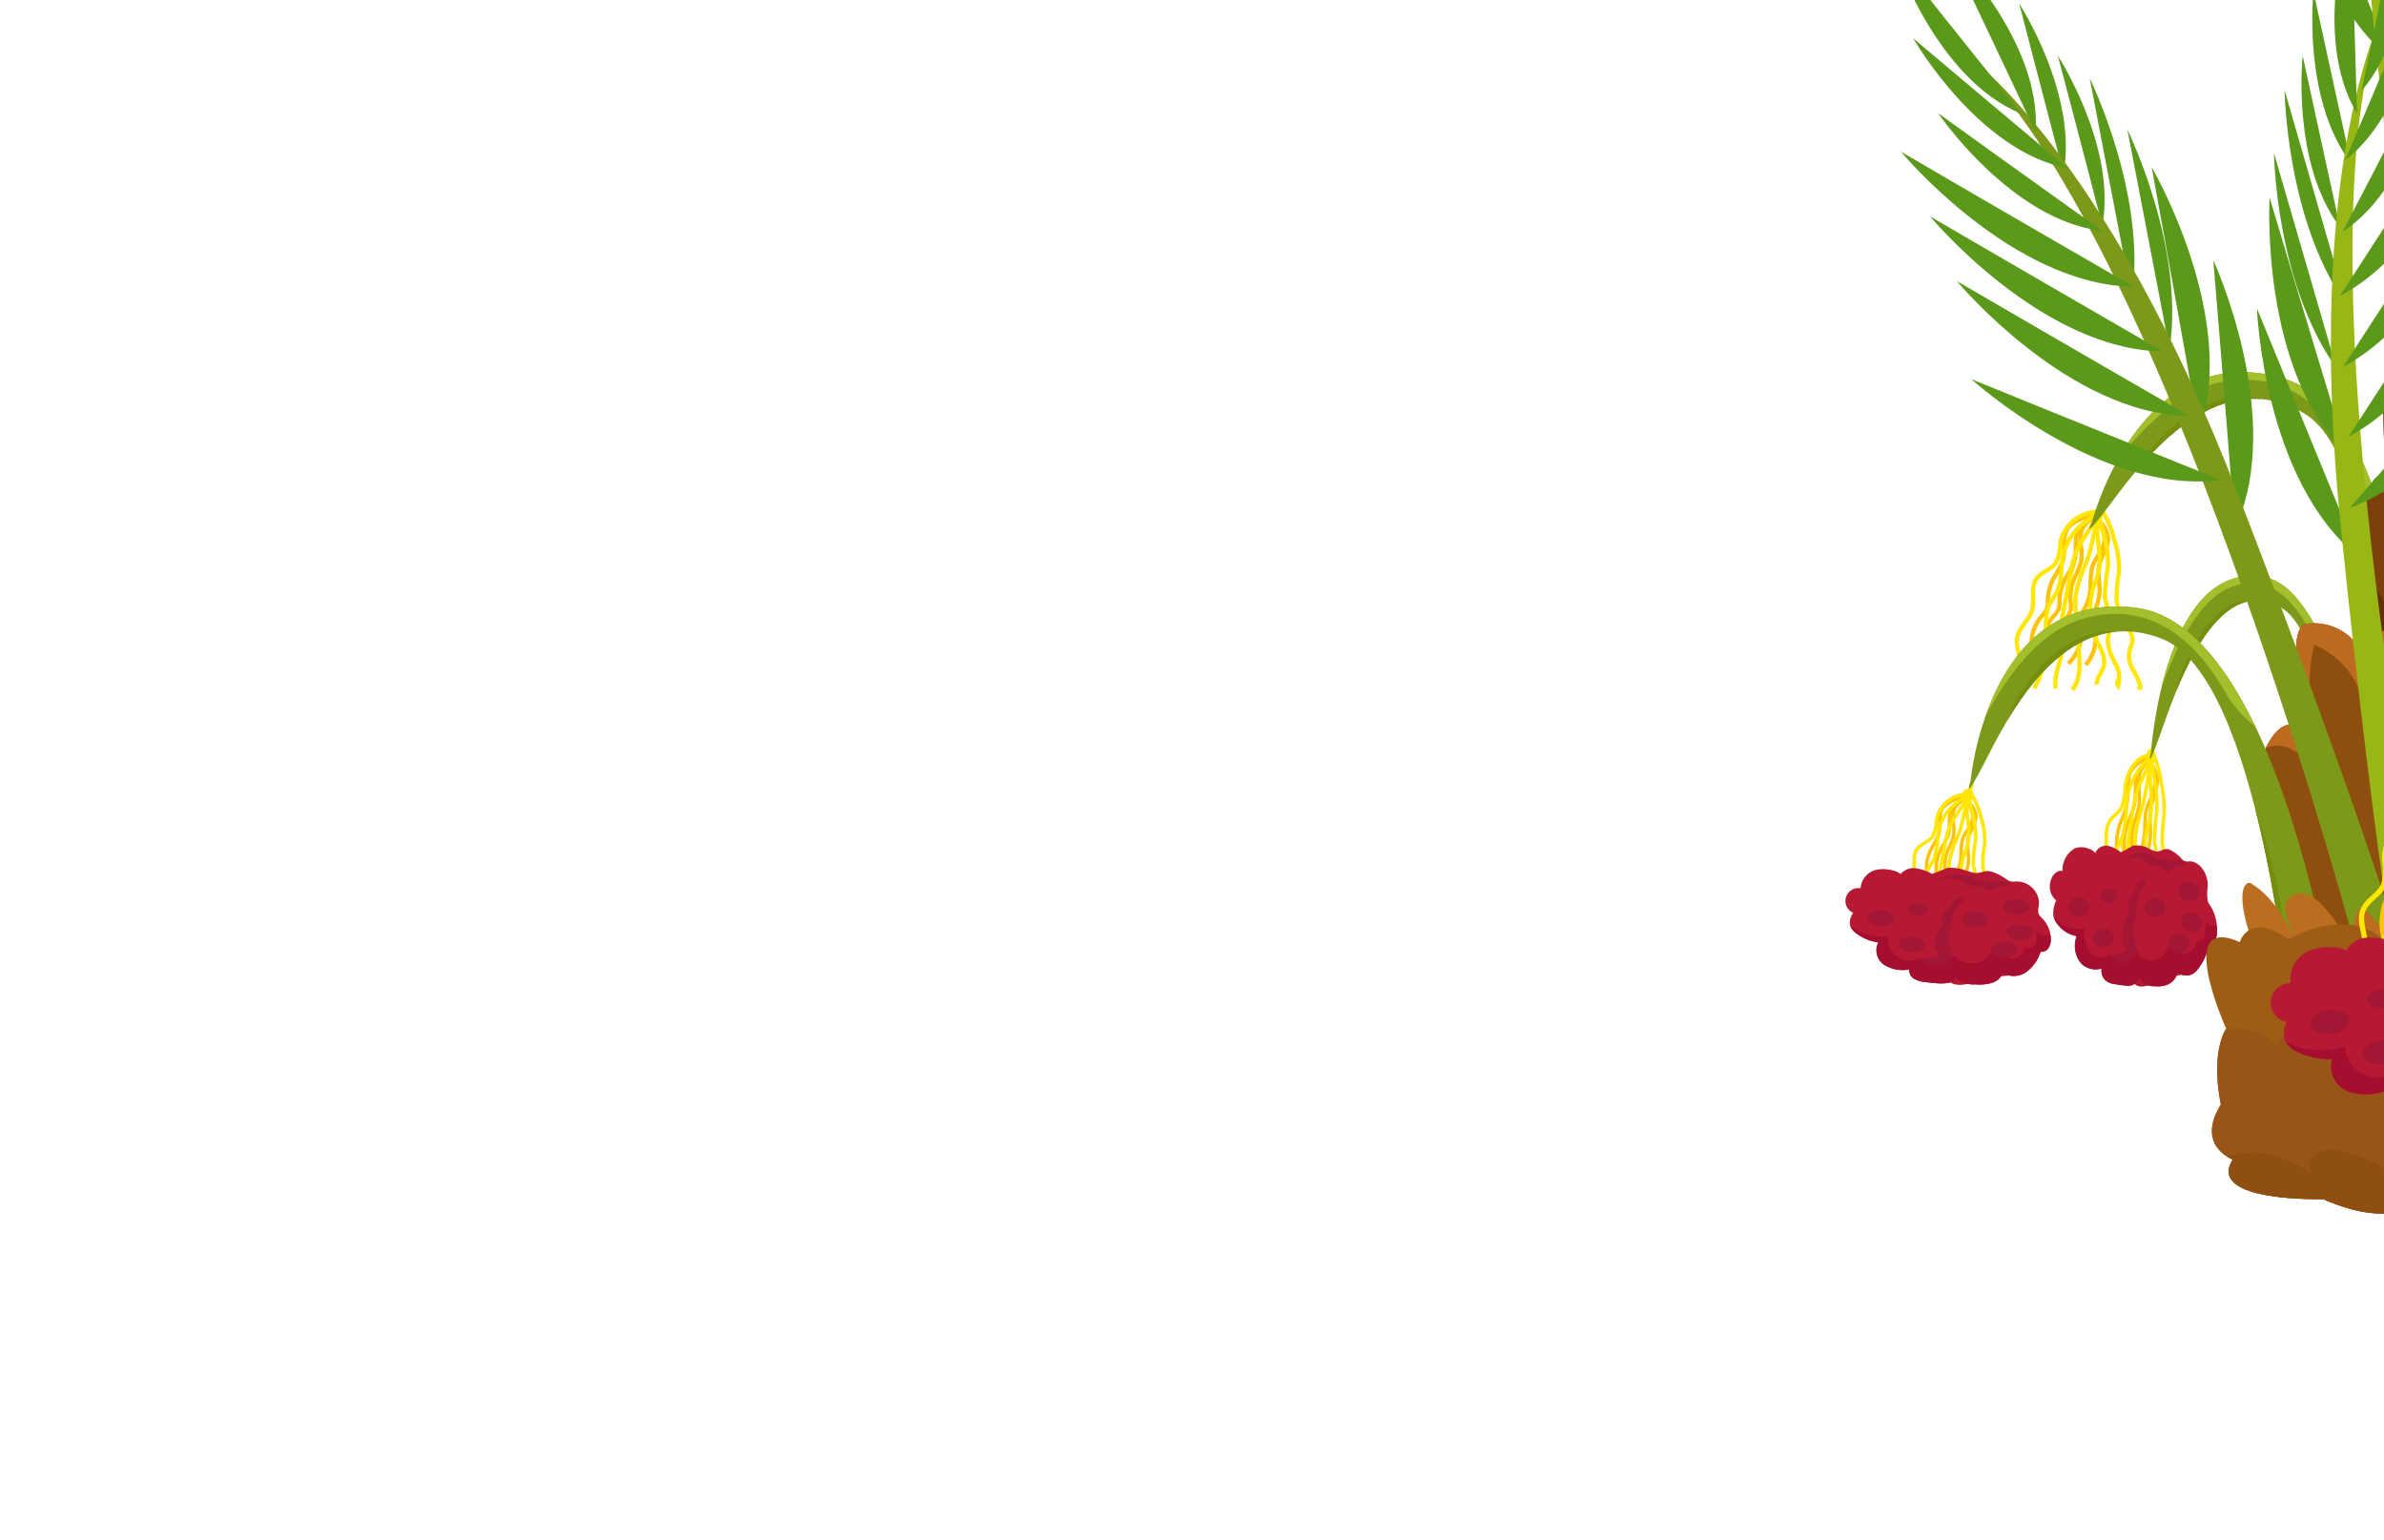 <svg id="Layer_1" data-name="Layer 1" xmlns="http://www.w3.org/2000/svg" xmlns:xlink="http://www.w3.org/1999/xlink" viewBox="0 0 260 168"><defs><style>.cls-1{fill:#b71833;}.cls-2{fill:#7d9919;}.cls-3{fill:#7c410b;}.cls-4{fill:#8e4e0e;}.cls-5{fill:#9e5c15;}.cls-17,.cls-18,.cls-32,.cls-33,.cls-6,.cls-7,.cls-8,.cls-9{fill:none;stroke-miterlimit:10;}.cls-17,.cls-32,.cls-6,.cls-8{stroke:#ffc306;}.cls-6,.cls-7{stroke-width:0.46px;}.cls-18,.cls-33,.cls-7,.cls-9{stroke:#ffe603;}.cls-8,.cls-9{stroke-width:0.38px;}.cls-10{fill:#ffe603;}.cls-11{clip-path:url(#clip-path);}.cls-12{fill:#a50e2e;}.cls-13{fill:#a31634;}.cls-14{clip-path:url(#clip-path-2);}.cls-15{fill:#758e0e;}.cls-16{fill:#a3bf2c;}.cls-17,.cls-18{stroke-width:0.38px;}.cls-19{clip-path:url(#clip-path-3);}.cls-20{clip-path:url(#clip-path-4);}.cls-21{fill:#5b991a;}.cls-22{fill:#98b715;}.cls-23{clip-path:url(#clip-path-5);}.cls-24{fill:#633006;}.cls-25{clip-path:url(#clip-path-6);}.cls-26{fill:#bc6a20;}.cls-27{fill:#bc6e20;}.cls-28{clip-path:url(#clip-path-7);}.cls-29{clip-path:url(#clip-path-8);}.cls-30{fill:#995517;}.cls-31{fill:#8e4f10;}.cls-32,.cls-33{stroke-width:0.57px;}.cls-34{clip-path:url(#clip-path-9);}</style><clipPath id="clip-path"><path class="cls-1" d="M231.28,92.94a3.32,3.32,0,0,0-1.42-.7,1.3,1.3,0,0,0-1.35.8,2.15,2.15,0,0,0-2.2-.53A2.72,2.72,0,0,0,224.94,95c-.55-.15-1.16.4-1.33,1.21a2,2,0,0,0,.64,2,3.26,3.26,0,0,0-.32,1.57,2.15,2.15,0,0,0,.55,1.13,3.36,3.36,0,0,0,2,1.19,3,3,0,0,0,.51,3,2.28,2.28,0,0,0,2.21.54,1.5,1.5,0,0,0,.38,1.24,1.74,1.74,0,0,0,.92.43,10.56,10.56,0,0,0,1.36.18,1.24,1.24,0,0,0,1.43-.82,1.79,1.79,0,0,0,1.7.89,2.92,2.92,0,0,0,1.43-.18,2,2,0,0,0,1.09-1.32,1.46,1.46,0,0,0,2.09-.24,5.84,5.84,0,0,0,1.27-2.67c.27.08.55-.16.71-.5a2.8,2.8,0,0,0,.21-1.17,4.94,4.94,0,0,0-.7-2.65,2.46,2.46,0,0,1-.31-.53,5.16,5.16,0,0,1,0-1.62c.05-1.53-1-2.77-2-2.74a.88.88,0,0,1-.92-.35,3.91,3.91,0,0,0-1.27-.93c-.54-.21-.93.23-1.41.21a5.24,5.24,0,0,1-1.09-.45,2.74,2.74,0,0,0-1.41-.19C232.42,92.3,231.36,93,231.28,92.94Z"/></clipPath><clipPath id="clip-path-2"><path class="cls-2" d="M261.14,107.13S257.59,64.58,246.8,62.9,234.59,82,234.59,82s-.64,2.72,1-1.89,5.94-17.86,13.14-13.87,9,40.76,9,40.76S258.67,114.48,261.14,107.13Z"/></clipPath><clipPath id="clip-path-3"><path class="cls-1" d="M210.68,95.29a5.25,5.25,0,0,0-1.75-.59,1.8,1.8,0,0,0-1.65.64,3.63,3.63,0,0,0-2.7-.46,2.2,2.2,0,0,0-1.66,2,1.41,1.41,0,0,0-.81,2.68,1.88,1.88,0,0,0-.36,1.28,1.64,1.64,0,0,0,.68.94,5,5,0,0,0,2.42,1,1.91,1.91,0,0,0,.67,2.47,3.83,3.83,0,0,0,2.72.48,1,1,0,0,0,.48,1,2.78,2.78,0,0,0,1.14.36,15.93,15.93,0,0,0,1.68.17c.66,0,1.47,0,1.74-.65a2.72,2.72,0,0,0,2.1.75,5.13,5.13,0,0,0,1.75-.13,2,2,0,0,0,1.32-1.08,2.42,2.42,0,0,0,2.57-.16,4.34,4.34,0,0,0,1.53-2.19.87.87,0,0,0,.86-.4,1.71,1.71,0,0,0,.25-1,3.18,3.18,0,0,0-.9-2.2,2,2,0,0,1-.38-.44c-.21-.4,0-.88,0-1.33a2.44,2.44,0,0,0-2.51-2.29,3.25,3.25,0,0,1-.54,0,1.83,1.83,0,0,1-.59-.3,5.49,5.49,0,0,0-1.57-.78c-.67-.18-1.15.18-1.73.16a10.59,10.59,0,0,1-1.35-.38,4.8,4.8,0,0,0-1.73-.18C212.07,94.78,210.78,95.35,210.68,95.29Z"/></clipPath><clipPath id="clip-path-4"><path class="cls-2" d="M263.26,88.8s1.29-43-14.29-47.55-20.81,15.66-20.81,15.66-1.36,2.52,1.74-1.6,11.43-16.09,21.38-10.23,6.91,42.69,6.91,42.69S258.53,95.41,263.26,88.8Z"/></clipPath><clipPath id="clip-path-5"><path class="cls-3" d="M259.45,80S256.79,58.74,258,54.46s2.32-1.9,2.32-1.9-1.08-11.17.24-11.65,2.64.93,3.12,2.57c0,0,2.73-5,3.25-.26,0,0,4.26-4.07,4,1.13,0,0,4.27-4.19,3.69.67,0,0,1.76-2.05,1.51,1.82l-1.69,8.81s3.84-6.41-.29,9.19c0,0,2.94,1.27.4,10.74s-9.62,8.8-9.62,8.8l-5.64-3.72"/></clipPath><clipPath id="clip-path-6"><path class="cls-4" d="M250.5,107.12s-5.5-21.33-3.38-25.59,4.25-1.84,4.25-1.84-2.31-11.2.12-11.65a5.9,5.9,0,0,1,5.85,2.66s4.92-5,6-.17c0,0,7.78-4,7.43,1.23,0,0,7.79-4.07,6.85.77,0,0,3.2-2,2.84,1.87l-2.88,8.77s6.92-6.32-.29,9.19c0,0,5.47,1.35,1,10.76s-17.57,8.54-17.57,8.54l-10.54-3.87"/></clipPath><clipPath id="clip-path-7"><path class="cls-2" d="M254.87,110.73s-6-42.63-22.07-44.47-17.89,18.93-17.89,18.93-.91,2.71,1.45-1.87,8.57-17.79,19.36-13.68,14,40.92,14,40.92S251.32,118,254.87,110.73Z"/></clipPath><clipPath id="clip-path-8"><path class="cls-5" d="M243.51,126.46s-4.11-1.46-1.3-6c0,0-1.22-5.19.57-8.29,0,0-5.72-12.65,1.49-9.42,0,0,.94-3.39,5.33-.3,0,0,6.61-4,10.79.48,0,0,13.45-4.89,12.93,1.08,0,0,13.28-4.73,11,.18,0,0,5.08-2.83,3.11,1.6,0,0,5.64-.49.17,7.31,0,0,4.3,3.63.47,9.16,0,0,2.74,2.58-.35,5.64,0,0-.58,2.48-10.57,3.15,0,0-5.08,3-13.31.24,0,0-3.24,2.72-10.45-.5C253.35,130.76,240.54,131.18,243.51,126.46Z"/></clipPath><clipPath id="clip-path-9"><path class="cls-1" d="M260.93,102.66a7.92,7.92,0,0,0-2.77-.4,2.73,2.73,0,0,0-2.28,1.43,5.49,5.49,0,0,0-4.16.06,3.33,3.33,0,0,0-1.9,3.49,2.13,2.13,0,0,0-.45,4.22,2.91,2.91,0,0,0-.19,2,2.62,2.62,0,0,0,1.29,1.21,7.6,7.6,0,0,0,3.89.83A2.9,2.9,0,0,0,256,119a5.88,5.88,0,0,0,4.21-.06,1.55,1.55,0,0,0,1,1.4,4.05,4.05,0,0,0,1.8.23c.85,0,1.7-.11,2.54-.22,1-.13,2.18-.5,2.41-1.47a4.13,4.13,0,0,0,3.35.54,8.35,8.35,0,0,0,2.57-.68,3,3,0,0,0,1.67-2,3.69,3.69,0,0,0,3.78-1,6.57,6.57,0,0,0,1.67-3.69,1.35,1.35,0,0,0,1.17-.84,2.51,2.51,0,0,0,.1-1.51,4.89,4.89,0,0,0-1.95-3,3.15,3.15,0,0,1-.7-.55c-.43-.54-.32-1.3-.43-2-.29-1.89-2.5-3.08-4.38-2.7a4.55,4.55,0,0,1-.81.13,2.65,2.65,0,0,1-1-.27,8.69,8.69,0,0,0-2.56-.73c-1-.08-1.66.59-2.54.72a13.14,13.14,0,0,1-2.12-.19,7.23,7.23,0,0,0-2.62.22C262.87,101.51,261.11,102.71,260.93,102.66Z"/></clipPath></defs><path class="cls-6" d="M228.49,56.14c-1,.22-2.47.67-3,1.5-.62,1-.18,2.38-.52,3.54A9.77,9.77,0,0,1,224,63a5.61,5.61,0,0,0-.66,2.5,2.74,2.74,0,0,1-.1.91,3,3,0,0,1-.6.82,4.66,4.66,0,0,0-.94,4.17"/><path class="cls-6" d="M229.23,56.3a3.75,3.75,0,0,0-2.48,1.38c-.63,1-.18,2.38-.52,3.54a10.41,10.41,0,0,1-.95,1.81,5.76,5.76,0,0,0-.67,2.5,2.5,2.5,0,0,1-.1.91,3,3,0,0,1-.59.82,4.67,4.67,0,0,0-.95,4.17"/><path class="cls-6" d="M229.43,56a3.76,3.76,0,0,0-2.32,1.63c-.51,1.09.08,2.39-.14,3.57a9.75,9.75,0,0,1-.76,1.91,5.67,5.67,0,0,0-.39,2.55,2.84,2.84,0,0,1,0,.92,3.11,3.11,0,0,1-.51.88,4.66,4.66,0,0,0-.5,4.24"/><path class="cls-6" d="M228.24,56.2a3.74,3.74,0,0,1,1.65,2.31c.13,1.19-.85,2.23-1,3.42a10.87,10.87,0,0,0,.09,2,5.71,5.71,0,0,1-.47,2.54,3,3,0,0,0-.3.87,3.1,3.1,0,0,0,.19,1,4.63,4.63,0,0,1-.92,4.17"/><path class="cls-6" d="M228.14,56.25a3.78,3.78,0,0,1,1.4,2.47c0,1.21-1.1,2.13-1.41,3.29a10.71,10.71,0,0,0-.13,2.05,5.55,5.55,0,0,1-.74,2.47,2.92,2.92,0,0,0-.39.84,3.08,3.08,0,0,0,.08,1,4.63,4.63,0,0,1-1.37,4"/><path class="cls-7" d="M221.85,75.1a11.46,11.46,0,0,0,1.36-5.82,7.43,7.43,0,0,1,.2-3.16c.24-.57.66-1,.93-1.6.54-1.13.39-2.45.61-3.67a6.28,6.28,0,0,1,2.57-4c.74-.52,1.85-1.48,1.88-2.49-.81,2.08-1.06,4.85-1.87,7a14.68,14.68,0,0,0-1.13,3.39,10.33,10.33,0,0,0,0,2.08l.33,4.18c.11,1.45.19,3.06-.71,4.22l.58-1"/><path class="cls-7" d="M228.81,56.28l-1.46,2.28a10.72,10.72,0,0,0-.88,1.54,11,11,0,0,0-.67,2.47L225,66.9a10.77,10.77,0,0,0-.27,2.4,16.57,16.57,0,0,1,.11,1.86,12.24,12.24,0,0,1-.47,1.85,6.32,6.32,0,0,0-.19,2.08"/><path class="cls-7" d="M228.69,74.67c-.06-.73.56-1.33.74-2,.24-1-.35-1.9-.76-2.8a8.26,8.26,0,0,1-.36-5.79c.19-.61.45-1.2.58-1.82.47-2.11-.81-4.76.26-6.71a9.88,9.88,0,0,1,1.41,3.29,9.86,9.86,0,0,1,.52,3.69,14,14,0,0,0-.24,3c.17,1.28,1,2.36,1.55,3.54a1.94,1.94,0,0,1,.19.65,2.9,2.9,0,0,1-.23.91,3,3,0,0,0,.13,2.18,7.56,7.56,0,0,1,.94,2,.22.22,0,0,1,0,.21c-.06,0-.17,0-.12-.1"/><path class="cls-7" d="M228.82,55.82c.16.89.67,2.49.83,3.38a11.18,11.18,0,0,1,.25,2.58,21.33,21.33,0,0,0-.34,3.45,17.43,17.43,0,0,1,.57,3c0,.55-.25,1.08-.26,1.64a5.67,5.67,0,0,0,.8,2.44A3.1,3.1,0,0,1,231,74.8a.59.59,0,0,1,0-.66"/><path class="cls-7" d="M228.63,55.84a4.15,4.15,0,0,0-3.92,3.34,5.59,5.59,0,0,1-.47,2.17c-.52.8-1.64,1-2.17,1.82-.64,1-.13,2.29-.46,3.4s-1.43,1.86-1.62,3c-.16.94.35,1.87.32,2.82l.46-.26"/><path class="cls-8" d="M234.34,82.69a3.44,3.44,0,0,0-2,1.53c-.43,1-.15,2.39-.39,3.55a12.28,12.28,0,0,1-.65,1.82,7.7,7.7,0,0,0-.47,2.5,4.63,4.63,0,0,1-.08.92,3.49,3.49,0,0,1-.41.82,6.57,6.57,0,0,0-.68,4.18"/><path class="cls-8" d="M234.84,82.85a2.55,2.55,0,0,0-1.68,1.4c-.43,1-.15,2.39-.39,3.55a11.63,11.63,0,0,1-.66,1.82,8.21,8.21,0,0,0-.47,2.5,4,4,0,0,1-.07.92,3.7,3.7,0,0,1-.41.82,6.55,6.55,0,0,0-.68,4.18"/><path class="cls-8" d="M235,82.58a2.92,2.92,0,0,0-1.58,1.65c-.35,1.1,0,2.39-.13,3.58a13.46,13.46,0,0,1-.53,1.91,8.72,8.72,0,0,0-.29,2.56,3.54,3.54,0,0,1,0,.92,3.59,3.59,0,0,1-.35.88,6.77,6.77,0,0,0-.38,4.25"/><path class="cls-8" d="M234.17,82.76A3.89,3.89,0,0,1,235.26,85c.07,1.2-.6,2.25-.73,3.44a15.44,15.44,0,0,0,0,2,8,8,0,0,1-.34,2.55,2.66,2.66,0,0,0-.09,1.86,6.56,6.56,0,0,1-.66,4.18"/><path class="cls-8" d="M234.11,82.81a4.37,4.37,0,0,1,.91,2.45c0,1.21-.76,2.14-1,3.31a17.2,17.2,0,0,0-.11,2,7.84,7.84,0,0,1-.52,2.49,3.23,3.23,0,0,0-.27.83,4.28,4.28,0,0,0,0,1,6.18,6.18,0,0,1-1,4.06"/><path class="cls-9" d="M229.69,101.72a16.39,16.39,0,0,0,1-5.84,11,11,0,0,1,.17-3.15c.17-.58.46-1.06.64-1.62a19.81,19.81,0,0,0,.45-3.67,7.2,7.2,0,0,1,1.77-4.06A4.15,4.15,0,0,0,235,80.87c-.56,2.09-.76,4.86-1.33,7a20.25,20.25,0,0,0-.79,3.4,16,16,0,0,0,0,2.08L233,97.5a8.75,8.75,0,0,1-.52,4.23l.4-1"/><path class="cls-9" d="M234.56,82.83l-1,2.29a15.13,15.13,0,0,0-.61,1.55,18.11,18.11,0,0,0-.47,2.48l-.6,4.34a16,16,0,0,0-.21,2.4c0,.62.1,1.24.05,1.86a14.64,14.64,0,0,1-.33,1.85,9.62,9.62,0,0,0-.14,2.08"/><path class="cls-9" d="M234.28,101.21a9.26,9.26,0,0,1,.52-2,6.1,6.1,0,0,0-.48-2.79,12,12,0,0,1-.18-5.78c.13-.62.31-1.21.41-1.84.34-2.1-.49-4.74.24-6.7a12.46,12.46,0,0,1,.91,3.27A13.72,13.72,0,0,1,236,89a21.73,21.73,0,0,0-.19,3,16.49,16.49,0,0,0,1,3.53,2.33,2.33,0,0,1,.11.65,3.55,3.55,0,0,1-.16.91,4.46,4.46,0,0,0,.06,2.18,9.14,9.14,0,0,1,.62,2,.31.31,0,0,1,0,.2c0,.05-.11,0-.08-.09"/><path class="cls-9" d="M234.57,82.37c.1.88.42,2.48.52,3.37a17,17,0,0,1,.14,2.58,33.39,33.39,0,0,0-.27,3.45,25.15,25.15,0,0,1,.36,3c0,.55-.18,1.09-.19,1.64a7.57,7.57,0,0,0,.5,2.43,4.42,4.42,0,0,1,.18,2.49.8.8,0,0,1,0-.66"/><path class="cls-9" d="M234.44,82.39c-1.25,0-2.43,1.54-2.66,3.38a8.36,8.36,0,0,1-.34,2.18c-.36.8-1.12,1-1.48,1.84-.44,1-.11,2.29-.34,3.4s-1,1.88-1.12,3c-.12.94.22,1.87.18,2.82l.32-.27"/><ellipse class="cls-10" cx="234.59" cy="82.53" rx="0.87" ry="0.52" transform="translate(144.6 314.37) rotate(-88.17)"/><ellipse class="cls-1" cx="226.88" cy="94.03" rx="1.88" ry="1.34" transform="translate(-16.08 129.88) rotate(-30.9)"/><ellipse class="cls-1" cx="228.95" cy="96.39" rx="1.28" ry="1.97" transform="translate(1.5 196.27) rotate(-46.54)"/><ellipse class="cls-1" cx="231" cy="94.83" rx="1.28" ry="1.97" transform="translate(3.27 197.27) rotate(-46.54)"/><ellipse class="cls-1" cx="235.31" cy="94.97" rx="1.28" ry="1.97" transform="translate(4.51 200.44) rotate(-46.54)"/><path class="cls-1" d="M224.27,100.57c.2-.73,1.11-.87,2-.33a2.33,2.33,0,0,1,1.26,2.3"/><ellipse class="cls-1" cx="230.71" cy="103.86" rx="1.28" ry="1.97" transform="translate(-3.37 199.88) rotate(-46.54)"/><ellipse class="cls-1" cx="234.28" cy="106" rx="1.97" ry="1.28" transform="translate(-13.57 174.53) rotate(-39.8)"/><ellipse class="cls-1" cx="238.05" cy="104.8" rx="1.97" ry="1.28" transform="translate(-11.92 176.66) rotate(-39.8)"/><path class="cls-1" d="M231.28,92.94a3.32,3.32,0,0,0-1.42-.7,1.3,1.3,0,0,0-1.35.8,2.15,2.15,0,0,0-2.2-.53A2.72,2.72,0,0,0,224.94,95c-.55-.15-1.16.4-1.33,1.21a2,2,0,0,0,.64,2,3.26,3.26,0,0,0-.32,1.57,2.15,2.15,0,0,0,.55,1.13,3.36,3.36,0,0,0,2,1.19,3,3,0,0,0,.51,3,2.28,2.28,0,0,0,2.21.54,1.5,1.5,0,0,0,.38,1.24,1.74,1.74,0,0,0,.92.43,10.56,10.56,0,0,0,1.36.18,1.24,1.24,0,0,0,1.43-.82,1.79,1.79,0,0,0,1.7.89,2.92,2.92,0,0,0,1.43-.18,2,2,0,0,0,1.09-1.32,1.46,1.46,0,0,0,2.09-.24,5.84,5.84,0,0,0,1.27-2.67c.27.08.55-.16.71-.5a2.8,2.8,0,0,0,.21-1.17,4.94,4.94,0,0,0-.7-2.65,2.46,2.46,0,0,1-.31-.53,5.16,5.16,0,0,1,0-1.62c.05-1.53-1-2.77-2-2.74a.88.88,0,0,1-.92-.35,3.91,3.91,0,0,0-1.27-.93c-.54-.21-.93.23-1.41.21a5.24,5.24,0,0,1-1.09-.45,2.74,2.74,0,0,0-1.41-.19C232.42,92.3,231.36,93,231.28,92.94Z"/><g class="cls-11"><path class="cls-12" d="M227.31,101.28a3.64,3.64,0,0,0,.68,2.56,1.44,1.44,0,0,0,1.83.42.65.65,0,0,1,.31-.13c.15,0,.27.13.4.24a1.71,1.71,0,0,0,2.58-.62,1.78,1.78,0,0,0,1.81,1,2.45,2.45,0,0,0,1.62-1.63,2.93,2.93,0,0,0,1.66.9,1.47,1.47,0,0,0,1.34-1.45c.3.31.76-.05.9-.55a4.06,4.06,0,0,0,0-1.63,1.14,1.14,0,0,0,1.27.58,1.81,1.81,0,0,0,1.06-1.27,26.41,26.41,0,0,1,.64,10.32,2.67,2.67,0,0,1-.49,1.45,1.13,1.13,0,0,1-.85.28,38.28,38.28,0,0,1-11.43-1.44,29.24,29.24,0,0,0-4.89-1.18,11.22,11.22,0,0,0-2.59,0,.44.44,0,0,1-.37-.07.84.84,0,0,1-.17-.34,16.49,16.49,0,0,1-1-5.06c0-1.43.35-4.59,1.72-4.12.61.21,1.06,1,1.64,1.34A3.7,3.7,0,0,0,227.31,101.28Z"/></g><ellipse class="cls-13" cx="229.4" cy="102.31" rx="1.04" ry="1.17" transform="translate(119.81 328.33) rotate(-88.17)"/><ellipse class="cls-13" cx="226.72" cy="98.91" rx="1.04" ry="1.17" transform="translate(120.61 322.36) rotate(-88.17)"/><ellipse class="cls-13" cx="237.62" cy="102.86" rx="1.04" ry="1.17" transform="translate(127.23 337.08) rotate(-88.17)"/><ellipse class="cls-13" cx="239.01" cy="100.58" rx="1.04" ry="1.17" transform="translate(130.85 336.26) rotate(-88.17)"/><ellipse class="cls-13" cx="238.74" cy="97.21" rx="1.04" ry="1.17" transform="translate(133.95 332.72) rotate(-88.17)"/><ellipse class="cls-13" cx="235.02" cy="98.97" rx="1.04" ry="1.17" transform="translate(128.59 330.7) rotate(-88.17)"/><ellipse class="cls-13" cx="230.01" cy="97.7" rx="0.8" ry="0.9" transform="translate(125.01 324.48) rotate(-88.17)"/><path class="cls-13" d="M236.34,95.17a2,2,0,0,0-1.42-.74.78.78,0,0,1-.3,0,1.1,1.1,0,0,1-.25-.19,2.38,2.38,0,0,0-2.39-.63,2.41,2.41,0,0,1,3.46.29c.24-.39.66-.21,1,0a.55.55,0,0,0,.23.09.88.88,0,0,0,.3-.1,1.1,1.1,0,0,1,1.29.26c-.24.31-.66.21-1,.35A8.14,8.14,0,0,0,236.34,95.17Z"/><path class="cls-13" d="M233,99.46a1.61,1.61,0,0,1,0,.38,1.77,1.77,0,0,1-.15.46,3,3,0,0,0,.11,2.4,1.16,1.16,0,0,0,.17,1.14,2,2,0,0,1-1.51,1.17,1.74,1.74,0,0,1-1.56-.93,2.49,2.49,0,0,0,1.81-.48,2.14,2.14,0,0,1-.44-1.63,4.81,4.81,0,0,1,.79-2.44,2,2,0,0,1,.21-1.83,2.13,2.13,0,0,0,.37-.47,4.61,4.61,0,0,0,.15-.53c.22-.68,1.63-1.32,1-.18A4.73,4.73,0,0,0,233,99.46Z"/><path class="cls-2" d="M261.14,107.13S257.59,64.58,246.8,62.9,234.59,82,234.59,82s-.64,2.72,1-1.89,5.94-17.86,13.14-13.87,9,40.76,9,40.76S258.67,114.48,261.14,107.13Z"/><g class="cls-14"><path class="cls-15" d="M257,116.11c.24-.49,2.81-18.19-3.46-38.17s-12.69-10.88-14.84-6.46S235.24,86,235.24,86l10.3,19.57Z"/><path class="cls-16" d="M233.07,84.27c.09-.45,3.52-17,9.71-20s9.43,4.73,10.67,8,5.67,8.5,2.51-1.8-13.55-15.72-13.55-15.72l-9.11,3.69-2.47,5.13Z"/></g><path class="cls-17" d="M214.31,86.88a4.27,4.27,0,0,0-2.45,1.24c-.52.85-.15,2-.43,2.92a8.82,8.82,0,0,1-.78,1.49,4.62,4.62,0,0,0-.55,2.06,2.31,2.31,0,0,1-.08.75,2.36,2.36,0,0,1-.49.68,3.81,3.81,0,0,0-.78,3.43"/><path class="cls-17" d="M214.92,87a3.05,3.05,0,0,0-2,1.13c-.52.85-.15,2-.43,2.92a7.88,7.88,0,0,1-.79,1.49,4.82,4.82,0,0,0-.54,2.06,2.73,2.73,0,0,1-.08.76,2.3,2.3,0,0,1-.5.67,3.85,3.85,0,0,0-.77,3.44"/><path class="cls-17" d="M215.09,86.8a3.09,3.09,0,0,0-1.91,1.34c-.43.9.06,2-.12,3a8.14,8.14,0,0,1-.62,1.57,4.71,4.71,0,0,0-.33,2.1,2.42,2.42,0,0,1,0,.76,2.38,2.38,0,0,1-.42.72,3.85,3.85,0,0,0-.41,3.5"/><path class="cls-17" d="M214.11,86.94a3.12,3.12,0,0,1,1.36,1.89c.1,1-.71,1.85-.86,2.83a9.49,9.49,0,0,0,.07,1.68,4.59,4.59,0,0,1-.38,2.1,2.32,2.32,0,0,0-.25.71,2.59,2.59,0,0,0,.16.82,3.85,3.85,0,0,1-.76,3.44"/><path class="cls-17" d="M214,87a3.11,3.11,0,0,1,1.15,2c0,1-.9,1.76-1.16,2.72a7.83,7.83,0,0,0-.11,1.68,4.61,4.61,0,0,1-.61,2,2.28,2.28,0,0,0-.32.69,2.36,2.36,0,0,0,.07.83,3.89,3.89,0,0,1-1.13,3.34"/><path class="cls-18" d="M208.84,102.51a9.44,9.44,0,0,0,1.12-4.8,6.13,6.13,0,0,1,.17-2.6c.19-.47.54-.86.76-1.32a10.86,10.86,0,0,0,.5-3,5.26,5.26,0,0,1,2.12-3.32c.61-.42,1.53-1.21,1.55-2-.66,1.71-.87,4-1.54,5.74a11.73,11.73,0,0,0-.93,2.79,9,9,0,0,0,0,1.72l.28,3.44a5,5,0,0,1-.59,3.48l.48-.85"/><path class="cls-18" d="M214.58,87l-1.21,1.88a7.11,7.11,0,0,0-1.27,3.3l-.69,3.57a8.84,8.84,0,0,0-.22,2,13.13,13.13,0,0,1,.09,1.54,9.85,9.85,0,0,1-.39,1.51,5.55,5.55,0,0,0-.15,1.72"/><path class="cls-18" d="M214.48,102.15c0-.6.46-1.09.61-1.67a3.74,3.74,0,0,0-.63-2.31,6.82,6.82,0,0,1-.3-4.77c.16-.51.37-1,.49-1.51.38-1.73-.67-3.91.21-5.52a8.15,8.15,0,0,1,1.16,2.7,7.94,7.94,0,0,1,.42,3.05,12.29,12.29,0,0,0-.19,2.49,11.24,11.24,0,0,0,1.28,2.92,1.28,1.28,0,0,1,.15.53,2.18,2.18,0,0,1-.19.75,2.6,2.6,0,0,0,.11,1.8,6.19,6.19,0,0,1,.78,1.62c0,.06,0,.14,0,.17s-.13,0-.09-.07"/><path class="cls-18" d="M214.59,86.62c.13.73.55,2.06.68,2.79a9.47,9.47,0,0,1,.21,2.12,18.48,18.48,0,0,0-.29,2.85,15.17,15.17,0,0,1,.48,2.47c0,.45-.21.89-.22,1.35a4.68,4.68,0,0,0,.66,2,2.56,2.56,0,0,1,.24,2.06.48.48,0,0,1,0-.55"/><path class="cls-18" d="M214.43,86.64a3.41,3.41,0,0,0-3.23,2.75,4.63,4.63,0,0,1-.39,1.79c-.43.66-1.35.85-1.79,1.5s-.11,1.89-.38,2.8-1.17,1.53-1.33,2.46c-.14.77.29,1.54.26,2.32l.38-.21"/><ellipse class="cls-10" cx="214.61" cy="86.76" rx="0.72" ry="0.64" transform="translate(121.04 298.49) rotate(-88.17)"/><ellipse class="cls-1" cx="205.28" cy="96.14" rx="2.19" ry="1.17" transform="translate(-15.74 45.81) rotate(-12.27)"/><ellipse class="cls-1" cx="207.87" cy="98.11" rx="1.17" ry="2.19" transform="translate(38 252.97) rotate(-67.62)"/><ellipse class="cls-1" cx="210.36" cy="96.85" rx="1.17" ry="2.19" transform="translate(40.71 254.5) rotate(-67.62)"/><ellipse class="cls-1" cx="215.66" cy="97.02" rx="1.17" ry="2.19" transform="translate(43.84 259.5) rotate(-67.62)"/><path class="cls-1" d="M202.16,101.5c.25-.6,1.35-.71,2.47-.25s1.83,1.32,1.58,1.91"/><ellipse class="cls-1" cx="210.13" cy="104.29" rx="1.17" ry="2.19" transform="translate(33.69 258.88) rotate(-67.62)"/><ellipse class="cls-1" cx="214.53" cy="106.11" rx="2.19" ry="1.17" transform="translate(-22.7 74.46) rotate(-18.72)"/><ellipse class="cls-1" cx="219.15" cy="105.16" rx="2.19" ry="1.17" transform="translate(-22.16 75.89) rotate(-18.72)"/><path class="cls-1" d="M210.68,95.29a5.25,5.25,0,0,0-1.75-.59,1.8,1.8,0,0,0-1.65.64,3.63,3.63,0,0,0-2.7-.46,2.2,2.2,0,0,0-1.66,2,1.41,1.41,0,0,0-.81,2.68,1.88,1.88,0,0,0-.36,1.28,1.64,1.64,0,0,0,.68.94,5,5,0,0,0,2.42,1,1.91,1.91,0,0,0,.67,2.47,3.83,3.83,0,0,0,2.72.48,1,1,0,0,0,.48,1,2.78,2.78,0,0,0,1.14.36,15.93,15.93,0,0,0,1.68.17c.66,0,1.47,0,1.74-.65a2.72,2.72,0,0,0,2.1.75,5.13,5.13,0,0,0,1.75-.13,2,2,0,0,0,1.32-1.08,2.42,2.42,0,0,0,2.57-.16,4.34,4.34,0,0,0,1.53-2.19.87.87,0,0,0,.86-.4,1.71,1.71,0,0,0,.25-1,3.18,3.18,0,0,0-.9-2.2,2,2,0,0,1-.38-.44c-.21-.4,0-.88,0-1.33a2.44,2.44,0,0,0-2.51-2.29,3.25,3.25,0,0,1-.54,0,1.83,1.83,0,0,1-.59-.3,5.49,5.49,0,0,0-1.57-.78c-.67-.18-1.15.18-1.73.16a10.59,10.59,0,0,1-1.35-.38,4.8,4.8,0,0,0-1.73-.18C212.07,94.78,210.78,95.35,210.68,95.29Z"/><g class="cls-19"><path class="cls-12" d="M205.91,102.12a2.35,2.35,0,0,0,3.13,2.49,1,1,0,0,1,.37-.1,1.08,1.08,0,0,1,.5.2,2.69,2.69,0,0,0,3.16-.48,2.61,2.61,0,0,0,4.2-.5,4.52,4.52,0,0,0,2,.77,1.56,1.56,0,0,0,1.64-1.18.8.8,0,0,0,1.1-.45,2.35,2.35,0,0,0,0-1.34,1.79,1.79,0,0,0,1.57.5,1.76,1.76,0,0,0,1.27-1,15,15,0,0,1,.93,8.52,1.73,1.73,0,0,1-.59,1.19,1.8,1.8,0,0,1-1,.22,68.54,68.54,0,0,1-14.07-1.34,53.52,53.52,0,0,0-6-1,21.23,21.23,0,0,0-3.19,0,.7.7,0,0,1-.45-.07.69.69,0,0,1-.22-.28A9.78,9.78,0,0,1,199,104c0-1.17.36-3.77,2.05-3.36.76.18,1.32.83,2,1.12A6.73,6.73,0,0,0,205.91,102.12Z"/></g><ellipse class="cls-13" cx="208.49" cy="103" rx="0.86" ry="1.44" transform="translate(98.89 308.09) rotate(-88.17)"/><ellipse class="cls-13" cx="205.16" cy="100.16" rx="0.86" ry="1.44" transform="translate(98.49 302.01) rotate(-88.17)"/><ellipse class="cls-13" cx="218.6" cy="103.56" rx="0.86" ry="1.44" transform="translate(108.12 318.74) rotate(-88.17)"/><ellipse class="cls-13" cx="220.28" cy="101.7" rx="0.86" ry="1.44" transform="translate(111.6 318.62) rotate(-88.17)"/><ellipse class="cls-13" cx="219.9" cy="98.91" rx="0.86" ry="1.44" transform="translate(114.01 315.53) rotate(-88.17)"/><ellipse class="cls-13" cx="215.35" cy="100.31" rx="0.86" ry="1.44" transform="translate(108.21 312.35) rotate(-88.17)"/><ellipse class="cls-13" cx="209.19" cy="99.2" rx="0.66" ry="1.1" transform="translate(103.35 305.11) rotate(-88.17)"/><path class="cls-13" d="M216.92,97.2a3.16,3.16,0,0,0-1.75-.63,1.17,1.17,0,0,1-.37,0,1.08,1.08,0,0,1-.3-.16,4.09,4.09,0,0,0-2.95-.55,4,4,0,0,1,4.26.29c.28-.32.8-.17,1.2,0a.74.74,0,0,0,.29.08,1.37,1.37,0,0,0,.35-.08,1.9,1.9,0,0,1,1.59.23c-.28.25-.8.17-1.17.28A11,11,0,0,0,216.92,97.2Z"/><path class="cls-13" d="M212.9,100.69a1.08,1.08,0,0,1,0,.31,1.25,1.25,0,0,1-.18.39,1.74,1.74,0,0,0,.17,2,.73.73,0,0,0,.23,1,2.55,2.55,0,0,1-1.86.94,2.5,2.5,0,0,1-1.92-.79,4,4,0,0,0,2.22-.37,1.4,1.4,0,0,1-.56-1.34,3.06,3.06,0,0,1,.94-2,1.19,1.19,0,0,1,.23-1.5,2.11,2.11,0,0,0,.45-.39,4.48,4.48,0,0,0,.18-.44c.26-.55,2-1.06,1.22-.13C213.41,99,212.79,99.61,212.9,100.69Z"/><path class="cls-2" d="M263.26,88.8s1.29-43-14.29-47.55-20.81,15.66-20.81,15.66-1.36,2.52,1.74-1.6,11.43-16.09,21.38-10.23,6.91,42.69,6.91,42.69S258.53,95.41,263.26,88.8Z"/><g class="cls-20"><path class="cls-15" d="M255.86,96.59c.42-.43,6.9-17.25.74-38.67s-17-14.13-20.78-10.33-7.32,13.47-7.32,13.47l12.12,22.09Z"/><path class="cls-16" d="M225.59,58.73c.19-.41,7.74-15.83,17.27-17.17S256,48.75,257.3,52.29s7,9.91,3.95-1.11S243.79,32,243.79,32l-13.93,1.23-4.4,4.42Z"/></g><path class="cls-21" d="M260.88,6.54s-7-17-11.15-27.16C249.73-20.62,250.43-1.71,260.88,6.54Z"/><path class="cls-22" d="M269.47,51.13S253.27-26.35,263.63-53c0,0-8.8,16.41-4.71,56.27s7.13,55.05,7.13,55.05Z"/><path class="cls-21" d="M259.86,1.13S272-12.7,279.14-21C279.14-21,272.4-3.32,259.86,1.13Z"/><path class="cls-3" d="M259.45,80S256.79,58.74,258,54.46s2.32-1.9,2.32-1.9-1.08-11.17.24-11.65,2.64.93,3.12,2.57c0,0,2.73-5,3.25-.26,0,0,4.26-4.07,4,1.13,0,0,4.27-4.19,3.69.67,0,0,1.76-2.05,1.51,1.82l-1.69,8.81s3.84-6.41-.29,9.19c0,0,2.94,1.27.4,10.74s-9.62,8.8-9.62,8.8l-5.64-3.72"/><g class="cls-23"><path class="cls-24" d="M255.38,61.78a1.17,1.17,0,0,1,1.51-.41,3.29,3.29,0,0,1,1.21,1.19,34.13,34.13,0,0,1,3.5,6.38l-.28-8.13a1.84,1.84,0,0,1,.44-1.56,37.86,37.86,0,0,1,3.09,8,37.29,37.29,0,0,1,1.41-6.45l1.38,5.7A22.21,22.21,0,0,1,270,60.52l.47,7.22a12.72,12.72,0,0,1,.84-2.69,1.46,1.46,0,0,1,.74-.87c.58-.19,1.15.37,1.34.94a11,11,0,0,0,.49,1.75,10.71,10.71,0,0,1,.62-2.43c.13-.33.34-.69.68-.71a.93.93,0,0,1,.71.47,16.09,16.09,0,0,1,2.32,15.28,6.74,6.74,0,0,1-2.06,3.1c-1.43,1.06-3.34,1.12-5.12,1.14l-20.37.2a37.05,37.05,0,0,1-.63-9.74A18.85,18.85,0,0,1,253.12,65"/></g><path class="cls-4" d="M250.5,107.12s-5.5-21.33-3.38-25.59,4.25-1.84,4.25-1.84-2.31-11.2.12-11.65a5.9,5.9,0,0,1,5.85,2.66s4.92-5,6-.17c0,0,7.78-4,7.43,1.23,0,0,7.79-4.07,6.85.77,0,0,3.2-2,2.84,1.87l-2.88,8.77s6.92-6.32-.29,9.19c0,0,5.47,1.35,1,10.76s-17.57,8.54-17.57,8.54l-10.54-3.87"/><g class="cls-25"><path class="cls-26" d="M245.26,90.56a26,26,0,0,1,.53-6.53A3.6,3.6,0,0,1,247,81.65a3.14,3.14,0,0,1,3,.12A11.82,11.82,0,0,0,252.85,83c-.76-4.19-1.52-8.54-.44-12.66a9,9,0,0,1,4.82,4.77,14.76,14.76,0,0,0,.58-2.38,2.59,2.59,0,0,1,1.43-1.88,2.17,2.17,0,0,1,2.25.77,6.39,6.39,0,0,1,1.08,2.26c.61-1.12,1.55-2.42,2.82-2.23.93.14,1.52,1,1.91,1.91a15.87,15.87,0,0,1,.74,1.92,7.76,7.76,0,0,1,1.58-2,2.7,2.7,0,0,1,2.4-.61c1.37.41,1.86,2.1,2,3.54a3.31,3.31,0,0,1,2-1.92.63.63,0,0,1,.6,0,.71.71,0,0,1,.21.4,19.12,19.12,0,0,1,.42,2.38,3.93,3.93,0,0,1,1.64-2.63,15.47,15.47,0,0,1,.29,7.74c-.44,2.58-1.18,5.1-1.46,7.7,1.41.42,2.84.79,4.27,1.12a2.3,2.3,0,0,0,1.86-.1,2.28,2.28,0,0,0,.73-1.4,46.19,46.19,0,0,0,1-8.13,156,156,0,0,0-.21-19.7c-12.77-.94-25.56-1.88-38.35-1.42a1.15,1.15,0,0,0-.61.14,1.18,1.18,0,0,0-.35,1c-.24,8.62-3.07,17-4.15,25.51a3.55,3.55,0,0,0,.14,2,1.26,1.26,0,0,0,1.65.67"/></g><path class="cls-21" d="M243.75,57.64s-1.45-18.32-2.37-29.27C241.38,28.37,249.33,45.55,243.75,57.64Z"/><path class="cls-21" d="M239.85,47.13s-3.21-18.1-5.19-28.9C234.66,18.23,244.23,34.56,239.85,47.13Z"/><path class="cls-21" d="M236.61,38.12s-2.86-15-4.6-24C232,14.13,238.32,26.86,236.61,38.12Z"/><path class="cls-21" d="M232.49,32.52s-2.85-15-4.59-24C227.9,8.54,234.2,21.27,232.49,32.52Z"/><path class="cls-21" d="M229.28,24.6s-3-11.6-4.85-18.52C224.43,6.08,230.87,16,229.28,24.6Z"/><path class="cls-21" d="M225.05,18.91S222,7.31,220.21.38C220.21.38,226.64,10.26,225.05,18.91Z"/><path class="cls-2" d="M256.32,101.28s-20.7-76.41-42-95.48c0,0,15.29,10.64,29.72,48s18.6,52.29,18.6,52.29Z"/><path class="cls-21" d="M242.21,52.35s-17.05-6.84-27.22-11C215,41.36,229,54.07,242.21,52.35Z"/><path class="cls-21" d="M238.82,45.38s-15.91-9.18-25.4-14.72C213.42,30.66,225.51,45.22,238.82,45.38Z"/><path class="cls-21" d="M235.89,38.33S220,29.15,210.49,23.6C210.49,23.6,222.58,38.17,235.89,38.33Z"/><path class="cls-21" d="M232.71,31.27s-15.92-9.18-25.4-14.73C207.31,16.54,219.4,31.11,232.71,31.27Z"/><path class="cls-21" d="M229.28,25.18s-11.22-8-17.91-12.84C211.37,12.34,219.35,24.09,229.28,25.18Z"/><path class="cls-21" d="M225.51,18.35S214.94,9.5,208.65,4.17C208.65,4.17,215.69,16.5,225.51,18.35Z"/><path class="cls-21" d="M220.44,12.4S211.81,1.64,206.69-4.82C206.69-4.82,211.18,8.66,220.44,12.4Z"/><path class="cls-21" d="M222,14.4s-5.88-12.48-9.43-19.92C212.58-5.52,222.72,4.43,222,14.4Z"/><path class="cls-21" d="M257.29,60.79s-7-17-11.15-27.16C246.14,33.63,246.84,52.54,257.29,60.79Z"/><path class="cls-21" d="M256,49.65s-5.34-17.58-8.48-28.11C247.52,21.54,246.4,40.43,256,49.65Z"/><path class="cls-21" d="M254.81,40.15S250.54,25.47,248,16.69C248,16.69,248.18,30.89,254.81,40.15Z"/><path class="cls-21" d="M255.94,33.3s-4.27-14.69-6.78-23.47C249.16,9.83,249.31,24,255.94,33.3Z"/><path class="cls-21" d="M255.21,24.78s-2.58-11.71-4.08-18.71C251.13,6.07,249.87,17.79,255.21,24.78Z"/><path class="cls-21" d="M256.4,17.79S253.82,6.08,252.31-.92C252.31-.92,251.05,10.8,256.4,17.79Z"/><path class="cls-22" d="M265.88,105.38S249.68,27.9,260,1.22c0,0-8.8,16.41-4.71,56.28s7.13,55,7.13,55Z"/><path class="cls-21" d="M256.27,55.38s12.09-13.83,19.28-22.14C275.55,33.24,268.81,50.92,256.27,55.38Z"/><path class="cls-21" d="M256.13,47.63s10-15.4,16-24.64C272.09,23,267.91,41.45,256.13,47.63Z"/><path class="cls-21" d="M255.54,40s10-15.4,16-24.64C271.5,15.37,267.33,33.83,255.54,40Z"/><path class="cls-21" d="M255.18,32.28s10-15.4,16-24.65C271.14,7.63,267,26.1,255.18,32.28Z"/><path class="cls-21" d="M255.47,25.29s6.37-12.23,10.14-19.56C265.61,5.73,263.83,19.82,255.47,25.29Z"/><path class="cls-21" d="M255.74,17.5s5.4-12.69,8.59-20.29C264.33-2.79,263.65,11.4,255.74,17.5Z"/><path class="cls-21" d="M257.55,9.9S260.37-3.6,262-11.68C262-11.68,264.11,2.36,257.55,9.9Z"/><path class="cls-21" d="M257.06,12.38s-.42-13.78-.62-22C256.44-9.64,251.91,3.82,257.06,12.38Z"/><path class="cls-27" d="M257.52,99c.2,0,.39.12.53.27a16.79,16.79,0,0,1,3.35,4.94,3.48,3.48,0,0,1,1-3.64,7.55,7.55,0,0,1,3.55-1.74,9.07,9.07,0,0,1,.43,4.07,10,10,0,0,1,3.58-5.38,1,1,0,0,1,.65-.26c.32,0,.52.37.65.67a9.93,9.93,0,0,1,.77,5.22A6.11,6.11,0,0,1,274.9,99c.7-.41,1.69-.64,2.25-.05a1.87,1.87,0,0,1,.43,1.17,9.58,9.58,0,0,1-.51,4.28,7.7,7.7,0,0,1,3.18-4c.67-.43,1.67-.7,2.18-.08a1.57,1.57,0,0,1,.29,1A7,7,0,0,1,279,107.2a12.42,12.42,0,0,1-7.09,1.26,56.89,56.89,0,0,1-7.17-1.34c-2-.43-5.86-.21-7.26-2C256.77,104.24,256.18,99.33,257.52,99Z"/><path class="cls-2" d="M254.87,110.73s-6-42.63-22.07-44.47-17.89,18.93-17.89,18.93-.91,2.71,1.45-1.87,8.57-17.79,19.36-13.68,14,40.92,14,40.92S251.32,118,254.87,110.73Z"/><g class="cls-28"><path class="cls-15" d="M248.88,119.65c.35-.49,3.91-18.16-5.76-38.25S224,70.32,220.9,74.71s-5,14.51-5,14.51L231.61,109Z"/><path class="cls-16" d="M212.68,87.41c.13-.44,5-16.9,14.15-19.82s14.14,4.88,16,8.15,8.59,8.59,3.72-1.76S226.14,58,226.14,58l-13.52,3.55-3.6,5.1Z"/></g><path class="cls-27" d="M245.16,96.32a.47.47,0,0,1,.45.1c2.32,1.43,3.65,4,4.87,6.41a12.54,12.54,0,0,1-1.17-3.18,2.36,2.36,0,0,1,0-1.18,1.7,1.7,0,0,1,1.93-1,4,4,0,0,1,2,1.24,13,13,0,0,1,2.95,4.68,1.21,1.21,0,0,1,.09.49,1,1,0,0,1-.51.68c-2,1.31-7.26,1.77-9.1-.07C245.56,103.44,243.54,97.07,245.16,96.32Z"/><path class="cls-5" d="M243.51,126.46s-4.11-1.46-1.3-6c0,0-1.22-5.19.57-8.29,0,0-5.72-12.65,1.49-9.42,0,0,.94-3.39,5.33-.3,0,0,6.61-4,10.79.48,0,0,13.45-4.89,12.93,1.08,0,0,13.28-4.73,11,.18,0,0,5.08-2.83,3.11,1.6,0,0,5.64-.49.17,7.31,0,0,4.3,3.63.47,9.16,0,0,2.74,2.58-.35,5.64,0,0-.58,2.48-10.57,3.15,0,0-5.08,3-13.31.24,0,0-3.24,2.72-10.45-.5C253.35,130.76,240.54,131.18,243.51,126.46Z"/><g class="cls-29"><path class="cls-30" d="M248.31,114.22a2,2,0,0,1,1.59-1.59,4.72,4.72,0,0,1,2.35.19,15.94,15.94,0,0,1,4.64,2.15,2.62,2.62,0,0,1,3.23-1.24,7.66,7.66,0,0,1,3.05,2.23,3.92,3.92,0,0,1,7.07-.1,7.05,7.05,0,0,1,4.78-3c1.93-.16,4,1.12,4.31,3a5.58,5.58,0,0,1,3.18-2.56,2.64,2.64,0,0,1,3.22,1.87,3.63,3.63,0,0,1,5.93-2c1.77,1.51,1.69,4.27,1,6.51a18.52,18.52,0,0,1-1.42,3.52,2.22,2.22,0,0,0-.33.92,2.25,2.25,0,0,0,.29.93,8.86,8.86,0,0,1,1,3.47c.08,2.61-1.88,4.95-4.23,6.1a19.64,19.64,0,0,1-7.65,1.49,99.18,99.18,0,0,1-16.71-.28c-9.1-1.09-18-4.18-27.18-3.78a1.16,1.16,0,0,1-1-.26,1.07,1.07,0,0,1-.19-.64,29.68,29.68,0,0,1,2.23-12.86c1-2.71,1.91-4.85,4.94-5.84A5.41,5.41,0,0,1,248.31,114.22Z"/><path class="cls-31" d="M252.87,125.68a4,4,0,0,1,2.68-.09,15.75,15.75,0,0,1,5.86,2.7c-.45-.41-.17-1.22.36-1.51a2.65,2.65,0,0,1,1.78-.06,15.94,15.94,0,0,1,4.37,1.7,2.53,2.53,0,0,1,4.91-.62,5.6,5.6,0,0,1,3.51-2,3,3,0,0,1,3.22,2,7.71,7.71,0,0,1,2.54-2.6,2.65,2.65,0,0,1,3.31.52,3.87,3.87,0,0,1,5.86-3.42,5.21,5.21,0,0,1,2.15,5.07,14.17,14.17,0,0,1-2.1,5.39c-1.18,2.07-2.56,4.23-4.74,5.19s-4.66.52-7,.17c-9.64-1.44-19.41-1.11-29.09-2.06-3.15-.31-9.87-.16-11.93-3.12-1.58-2.25.72-4.69,2.57-5.87,3.73-2.36,7.36-1.42,10.88.83A1.75,1.75,0,0,1,252.87,125.68Z"/></g><path class="cls-32" d="M264,89.1c-1.11.5-2.88,1.4-3.31,2.53-.53,1.41.33,3,.18,4.48a12.5,12.5,0,0,1-.75,2.44,6.93,6.93,0,0,0-.23,3.23,3.38,3.38,0,0,1,.08,1.14,3.51,3.51,0,0,1-.54,1.14,5.87,5.87,0,0,0-.2,5.35"/><path class="cls-32" d="M264.93,89.13a4.71,4.71,0,0,0-2.72,2.27c-.53,1.41.33,3,.18,4.47a13.22,13.22,0,0,1-.75,2.44,7.08,7.08,0,0,0-.24,3.23,3.41,3.41,0,0,1,.09,1.14,3.66,3.66,0,0,1-.54,1.15,5.82,5.82,0,0,0-.2,5.34"/><path class="cls-33" d="M260.22,113.94a14.35,14.35,0,0,0,.33-7.47,9.15,9.15,0,0,1-.49-3.92c.16-.76.57-1.44.77-2.19.41-1.51-.08-3.09-.1-4.65A7.83,7.83,0,0,1,263,90.16c.79-.8,1.94-2.24,1.73-3.49-.51,2.74-.17,6.2-.69,9a18.6,18.6,0,0,0-.6,4.43,13.12,13.12,0,0,0,.52,2.55l1.37,5.05c.48,1.77.94,3.73.11,5.35l.47-1.39"/><path class="cls-33" d="M264.1,88.7a5.19,5.19,0,0,0-4.05,5,6.82,6.82,0,0,1-.07,2.78c-.46,1.1-1.78,1.64-2.25,2.74-.56,1.33.37,2.84.22,4.28s-1.32,2.62-1.3,4c0,1.19.87,2.22,1,3.39l.51-.43"/><ellipse class="cls-1" cx="253.13" cy="105.43" rx="3.32" ry="1.77" transform="translate(-21.07 106.94) rotate(-22.93)"/><ellipse class="cls-1" cx="257.54" cy="107.65" rx="1.77" ry="3.32" transform="translate(99.82 337.95) rotate(-78.28)"/><ellipse class="cls-1" cx="260.9" cy="105.07" rx="1.77" ry="3.32" transform="translate(105.03 339.2) rotate(-78.28)"/><path class="cls-1" d="M250,114.3c.2-1,1.82-1.44,3.61-1.06s3.09,1.45,2.89,2.4"/><ellipse class="cls-1" cx="262.64" cy="116.23" rx="1.77" ry="3.32" transform="translate(95.49 349.78) rotate(-78.28)"/><path class="cls-1" d="M260.93,102.66a7.92,7.92,0,0,0-2.77-.4,2.73,2.73,0,0,0-2.28,1.43,5.49,5.49,0,0,0-4.16.06,3.33,3.33,0,0,0-1.9,3.49,2.13,2.13,0,0,0-.45,4.22,2.91,2.91,0,0,0-.19,2,2.62,2.62,0,0,0,1.29,1.21,7.6,7.6,0,0,0,3.89.83A2.9,2.9,0,0,0,256,119a5.88,5.88,0,0,0,4.21-.06,1.55,1.55,0,0,0,1,1.4,4.05,4.05,0,0,0,1.8.23c.85,0,1.7-.11,2.54-.22,1-.13,2.18-.5,2.41-1.47a4.13,4.13,0,0,0,3.35.54,8.35,8.35,0,0,0,2.57-.68,3,3,0,0,0,1.67-2,3.69,3.69,0,0,0,3.78-1,6.57,6.57,0,0,0,1.67-3.69,1.35,1.35,0,0,0,1.17-.84,2.51,2.51,0,0,0,.1-1.51,4.89,4.89,0,0,0-1.95-3,3.15,3.15,0,0,1-.7-.55c-.43-.54-.32-1.3-.43-2-.29-1.89-2.5-3.08-4.38-2.7a4.55,4.55,0,0,1-.81.13,2.65,2.65,0,0,1-1-.27,8.69,8.69,0,0,0-2.56-.73c-1-.08-1.66.59-2.54.72a13.14,13.14,0,0,1-2.12-.19,7.23,7.23,0,0,0-2.62.22C262.87,101.51,261.11,102.71,260.93,102.66Z"/><g class="cls-34"><path class="cls-12" d="M255.75,114.17A3.55,3.55,0,0,0,261.1,117a1.86,1.86,0,0,1,.53-.26,1.74,1.74,0,0,1,.8.16,4.07,4.07,0,0,0,4.58-1.59,4,4,0,0,0,6.13-1.93,6.87,6.87,0,0,0,3.27.57,2.36,2.36,0,0,0,2.1-2.22c.63.28,1.37-.3,1.51-1a3.42,3.42,0,0,0-.37-2,2.63,2.63,0,0,0,4.09-1.61,22.87,22.87,0,0,1,3.78,12.44,2.67,2.67,0,0,1-.55,1.94,2.77,2.77,0,0,1-1.48.62,104.74,104.74,0,0,1-21.35,2,79.49,79.49,0,0,0-9.26.14,31.92,31.92,0,0,0-4.74.89,1.2,1.2,0,0,1-.7,0,1.06,1.06,0,0,1-.4-.36,14.92,14.92,0,0,1-3.11-5.88c-.39-1.74-.52-5.73,2.11-5.6,1.18.06,2.2.87,3.35,1.1A10.05,10.05,0,0,0,255.75,114.17Z"/></g><ellipse class="cls-13" cx="259.84" cy="114.76" rx="2.18" ry="1.31" transform="translate(-14.54 41.25) rotate(-8.83)"/><ellipse class="cls-13" cx="254.07" cy="111.47" rx="2.18" ry="1.31" transform="translate(-14.1 40.32) rotate(-8.83)"/><ellipse class="cls-13" cx="259.81" cy="108.91" rx="1.67" ry="1" transform="translate(-13.64 41.17) rotate(-8.83)"/></svg>